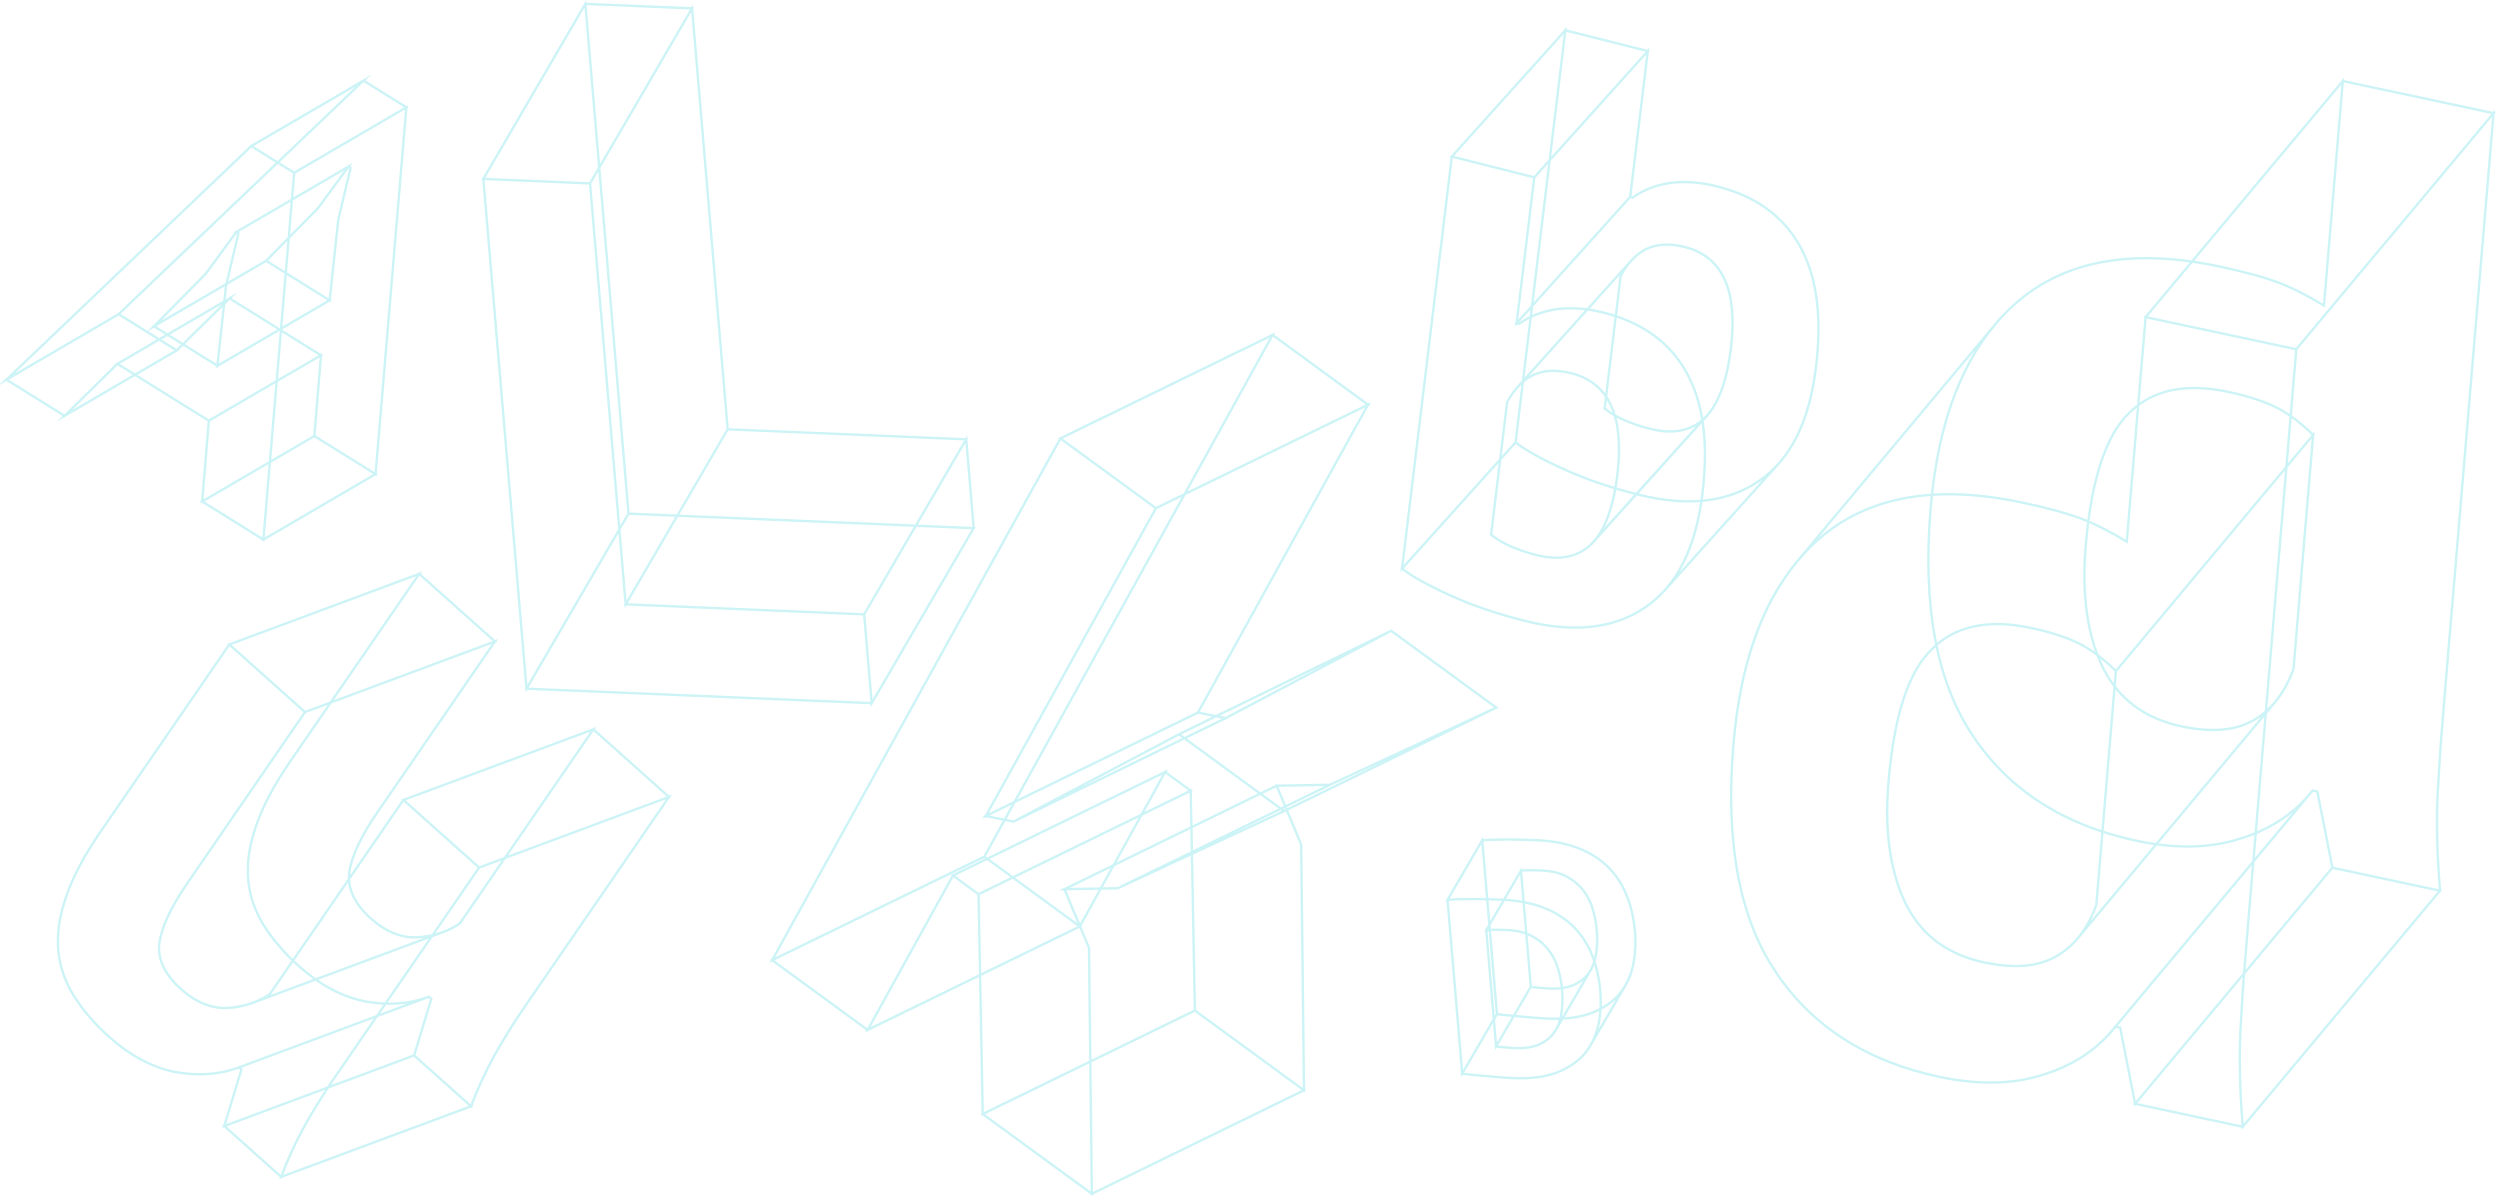 <?xml version="1.0" encoding="UTF-8" standalone="no"?>
<!-- Created with Inkscape (http://www.inkscape.org/) -->

<svg
   xmlns:dc="http://purl.org/dc/elements/1.1/"
   xmlns:cc="http://creativecommons.org/ns#"
   xmlns:rdf="http://www.w3.org/1999/02/22-rdf-syntax-ns#"
   xmlns:svg="http://www.w3.org/2000/svg"
   xmlns="http://www.w3.org/2000/svg"
   version="1.1"
   width="840.451"
   height="402.625"
   viewBox="0 0 840.451 402.625"
   id="Calque_1"
   xml:space="preserve"><defs
     id="defs2759" />
       <path
           d="m 771.029,224.923 c -1.615,4.424 -3.699,8.102 -6.184,11.084 l -66.295,79.365 c 2.484,-2.981 4.547,-6.665 6.184,-11.084 m 9.082,-163.341 c 0.666,-0.8 1.371,-1.546 2.084,-2.226 m -2.084,2.226 c -6.77,8.106 -10.965,22.419 -12.656,42.669 -1.334,15.846 0.422,29.249 5.447,40.107 5.188,10.887 13.98,17.728 26.682,20.44 9.865,2.106 17.832,1.577 24.062,-1.909 2.812,-1.561 5.305,-3.635 7.494,-6.246 l -66.295,79.365 c -2.189,2.611 -4.699,4.684 -7.516,6.241 -6.209,3.49 -14.172,4.019 -24.059,1.909 -12.703,-2.713 -21.48,-9.55 -26.662,-20.438 -5.027,-10.857 -6.781,-24.258 -5.447,-40.104 1.688,-20.251 5.867,-34.565 12.654,-42.669 m 68.38,-81.591 c 7.836,-7.761 18.975,-10.014 33.285,-6.956 6.869,1.455 12.635,3.369 16.951,5.666 4.125,2.252 8.008,5.308 11.484,8.798 l -66.293,79.366 c -3.502,-3.494 -7.361,-6.547 -11.484,-8.801 -4.32,-2.295 -10.082,-4.209 -16.973,-5.667 -14.289,-3.054 -25.449,-0.806 -33.264,6.96 m 55.128,86.202 6.594,-78.694 66.293,-79.366 -6.592,78.694 m 50.893,7.944 c -0.861,10.279 -1.732,20.735 -2.264,31.258 M 755.627,312.228 771.965,117.41 838.279,38.049 821.922,232.867 M 771.965,117.41 721.311,106.608 787.604,27.243 838.279,38.049 z m -56.992,64.694 6.338,-75.496 66.293,-79.365 -6.34,75.498 m -66.291,79.363 c -5.143,-3.156 -10.131,-5.76 -15.172,-7.695 -5.236,-1.969 -11.734,-3.701 -19.85,-5.428 -29.141,-6.213 -51.936,-2.164 -68.418,12.17 -2.568,2.268 -4.984,4.758 -7.23,7.441 M 710.207,346.311 776.5,266.946 c 0.332,-0.386 0.648,-0.785 0.963,-1.183 l -66.297,79.364 c -0.312,0.4 -0.625,0.798 -0.959,1.184 z m 66.293,-79.365 -66.293,79.365 c -5.758,6.899 -13.607,11.944 -23.205,14.931 -10.172,3.322 -21.875,3.578 -35.096,0.755 -24.373,-5.197 -42.791,-17.015 -54.92,-35.22 -12.289,-18.223 -17.004,-43.766 -14.246,-76.463 2.229,-26.709 9.459,-47.243 21.564,-61.723 l 66.293,-79.364 c -12.105,14.482 -19.334,35.014 -21.564,61.723 -2.736,32.7 1.955,58.241 14.246,76.464 12.15,18.207 30.547,30.021 54.92,35.221 13.24,2.822 24.926,2.566 35.096,-0.759 9.619,-2.984 17.447,-8.031 23.205,-14.93 z m -63.744,78.522 -1.59,-0.341 66.297,-79.364 1.588,0.342 m 0,0 5.051,25.611 -66.315,79.362 -5.031,-25.61 m 5.031,25.61 66.315,-79.362 36.181,7.717 -66.312,79.359 z M 819.658,264.125 c -0.713,10.481 -0.42,22.213 0.625,35.309 l -66.312,79.361 c -1.047,-13.094 -1.318,-24.821 -0.607,-35.305 m 66.294,-79.365 c -0.713,10.481 -0.42,22.213 0.625,35.309 l -36.182,-7.717 -5.051,-25.611 -1.588,-0.34 c -5.842,7.5 -14.01,12.963 -24.17,16.111 -10.168,3.325 -21.854,3.582 -35.094,0.759 -24.373,-5.198 -42.773,-17.015 -54.92,-35.222 -12.291,-18.221 -16.984,-43.762 -14.248,-76.463 2.662,-31.674 12.324,-54.662 28.814,-69.163 16.463,-14.336 39.26,-18.384 68.398,-12.172 8.117,1.729 14.635,3.461 19.871,5.431 5.039,1.936 10.025,4.542 15.148,7.693 l 6.338,-75.498 50.676,10.806 -16.355,194.816 c -0.859,10.282 -1.731,20.738 -2.262,31.261 z m -48.629,-39.202 6.592,-78.694 c -3.479,-3.49 -7.359,-6.546 -11.482,-8.798 -4.318,-2.297 -10.084,-4.211 -16.953,-5.666 -14.311,-3.057 -25.449,-0.805 -33.285,6.956 -8.012,7.558 -12.875,22.649 -14.74,44.896 -1.334,15.846 0.422,29.249 5.447,40.106 5.188,10.889 13.98,17.729 26.682,20.441 9.865,2.106 17.832,1.578 24.062,-1.91 6.033,-3.337 10.644,-9.042 13.677,-17.331 M 753.365,343.49 c -0.713,10.483 -0.441,22.21 0.605,35.305 l -36.182,-7.717 -5.033,-25.609 -1.59,-0.34 c -5.838,7.503 -14.025,12.961 -24.164,16.113 -10.17,3.322 -21.875,3.578 -35.096,0.756 -24.371,-5.198 -42.789,-17.014 -54.918,-35.219 -12.291,-18.223 -17.006,-43.766 -14.248,-76.464 2.643,-31.678 12.324,-54.666 28.793,-69.164 16.484,-14.334 39.279,-18.384 68.42,-12.17 8.115,1.727 14.611,3.459 19.852,5.428 5.037,1.936 10.027,4.54 15.168,7.695 l 6.338,-75.497 50.656,10.802 -16.338,194.819 c -0.86,10.283 -1.733,20.737 -2.263,31.262 z m -48.631,-39.201 6.594,-78.693 c -3.502,-3.494 -7.361,-6.547 -11.484,-8.801 -4.32,-2.295 -10.082,-4.209 -16.973,-5.667 -14.289,-3.054 -25.449,-0.806 -33.264,6.96 -8.012,7.555 -12.879,22.646 -14.742,44.896 -1.334,15.847 0.422,29.247 5.449,40.104 5.182,10.887 13.957,17.725 26.66,20.438 9.885,2.109 17.852,1.581 24.061,-1.909 6.035,-3.336 10.649,-9.043 13.699,-17.328 m -543.661,-12.631 -25.453,-22.731 63.849,-23.736 25.44,22.726 z m -70.4,42.607 44.947,-65.338 63.849,-23.736 -44.951,65.342 m -27.716,-37.342 c -5.619,8.174 -8.744,15.016 -9.413,20.338 -0.594,5.25 1.875,10.41 7.371,15.315 4.781,4.276 9.773,6.36 14.986,6.282 3.183,-0.108 6.216,-0.669 9.129,-1.76 -19.143,7.123 -44.676,16.623 -63.834,23.742 -2.916,1.09 -5.947,1.649 -9.13,1.758 -5.211,0.078 -10.205,-2.004 -14.997,-6.291 -5.494,-4.903 -7.952,-10.057 -7.359,-15.305 0.67,-5.323 3.784,-12.174 9.413,-20.339 m 91.55,13.602 c -1.837,1.188 -3.714,2.126 -5.643,2.833 l -63.834,23.741 c 1.917,-0.715 3.793,-1.654 5.631,-2.842 m -27.705,-37.334 39.574,-57.549 63.846,-23.732 -39.585,57.541 m -24.261,-33.809 -25.442,-22.72 63.834,-23.741 25.454,22.729 z m -68.749,40.239 43.307,-62.959 63.834,-23.741 -43.306,62.959 m -75.348,45.459 c 2.182,-6.492 6.019,-13.736 11.512,-21.719 m 52.323,-2.021 c -2.316,6.529 -3.115,12.473 -2.699,17.882 0.427,5.419 2.193,10.548 5.146,15.415 m 0,10e-4 c 3.014,4.771 6.945,9.454 11.907,13.89 7.279,6.498 14.854,10.447 22.454,11.898 7.65,1.353 14.726,0.854 21.275,-1.59 l -63.835,23.739 c -6.56,2.435 -13.627,2.943 -21.284,1.583 -7.596,-1.437 -15.167,-5.393 -22.445,-11.891 -4.963,-4.435 -8.894,-9.119 -11.909,-13.889 m 56.435,24.911 -0.795,-0.714 63.834,-23.739 0.797,0.715 m 0,0 -5.765,19.004 -63.834,23.742 5.763,-19.008 m -5.763,19.008 63.834,-23.742 19.144,17.096 -63.837,23.738 z m 90.563,-23.286 c -3.122,5.806 -5.67,11.378 -7.585,16.64 l -63.835,23.738 c 1.915,-5.26 4.453,-10.838 7.575,-16.647 M 176.431,338.4 c -3.794,5.508 -7.259,11.145 -10.473,16.87 m -53.372,6.861 48.487,-70.473 63.836,-23.741 -48.478,70.483 m 48.478,-70.483 -48.478,70.484 c -3.794,5.506 -7.259,11.143 -10.473,16.869 -3.121,5.807 -5.67,11.378 -7.585,16.639 l -19.143,-17.096 5.763,-19.004 -0.796,-0.715 c -6.549,2.443 -13.625,2.942 -21.275,1.59 -7.6,-1.449 -15.175,-5.4 -22.454,-11.898 -4.962,-4.434 -8.893,-9.118 -11.907,-13.889 -2.952,-4.867 -4.719,-9.996 -5.146,-15.416 -0.415,-5.408 0.384,-11.352 2.699,-17.881 2.183,-6.496 6.017,-13.737 11.512,-21.72 l 43.307,-62.959 25.453,22.728 -39.586,57.543 c -5.618,8.173 -8.742,15.015 -9.413,20.339 -0.592,5.248 1.875,10.408 7.371,15.314 4.783,4.275 9.774,6.359 14.987,6.283 5.281,-0.186 10.136,-1.616 14.772,-4.594 l 44.951,-65.342 25.441,22.725 z m -63.836,23.741 -48.486,70.474 c -3.783,5.517 -7.25,11.153 -10.473,16.869 -3.122,5.808 -5.661,11.388 -7.575,16.647 l -19.143,-17.094 5.765,-19.006 -0.797,-0.715 c -6.561,2.435 -13.628,2.943 -21.285,1.584 -7.597,-1.438 -15.167,-5.393 -22.445,-11.893 -4.962,-4.433 -8.894,-9.119 -11.909,-13.888 -2.952,-4.867 -4.721,-9.997 -5.146,-15.417 -0.425,-5.416 0.374,-11.359 2.701,-17.881 2.182,-6.492 6.019,-13.736 11.512,-21.719 L 77.1,216.66 102.542,239.381 62.968,296.93 c -5.629,8.164 -8.743,15.016 -9.413,20.339 -0.593,5.249 1.866,10.401 7.359,15.306 4.792,4.285 9.785,6.369 14.997,6.291 5.28,-0.184 10.136,-1.617 14.761,-4.602 l 44.948,-65.338 25.453,22.732 z m 37.286,-230.007 -35.87,-1.502 34.295,-58.843 35.872,1.502 z m -35.87,-1.502 34.295,-58.843 14.516,171.371 -34.295,58.84 z m 14.516,171.368 34.295,-58.84 116.041,4.868 -34.294,58.841 z m 116.042,4.869 -2.538,-29.854 34.31,-58.841 2.522,29.854 z m -2.538,-29.854 -80.17,-3.366 34.296,-58.842 80.184,3.367 z m -80.17,-3.366 -11.98,-141.515 34.297,-58.843 11.979,141.516 z m 114.48,-55.475 2.522,29.854 L 211.3,172.677 196.784,1.306 l 35.872,1.502 11.979,141.516 z m -34.31,58.841 2.538,29.854 -116.042,-4.869 -14.516,-171.368 35.87,1.502 11.98,141.515 z M 515.85,331.931 c 0.562,0.021 1.176,0.086 1.824,0.151 0.65,0.063 1.254,0.089 1.867,0.152 0.607,0.063 1.053,0.081 1.334,0.093 3.475,0.145 6.256,-0.303 8.463,-1.336 2.209,-1.041 3.896,-2.473 5.072,-4.303 0.098,-0.158 0.197,-0.32 0.291,-0.484 -3.5,6.008 -8.17,14.01 -11.664,20.018 -0.098,0.164 -0.195,0.324 -0.297,0.484 -1.174,1.829 -2.861,3.262 -5.07,4.301 -2.207,1.035 -4.986,1.482 -8.461,1.336 -0.283,-0.01 -0.729,-0.027 -1.338,-0.092 -0.609,-0.062 -1.217,-0.089 -1.865,-0.152 -0.65,-0.065 -1.258,-0.129 -1.824,-0.152 m 32.463,-31.675 c -0.291,2.223 -0.936,4.208 -1.943,5.933 l -11.664,20.018 c 1.002,-1.723 1.648,-3.713 1.938,-5.932 m -20.794,11.656 c -0.57,-0.062 -0.977,-0.115 -1.227,-0.203 3.5,-6.004 8.17,-14.012 11.67,-20.017 0.248,0.087 0.656,0.14 1.225,0.204 m -12.895,19.813 -3.303,-39.042 11.664,-20.017 3.309,39.042 z m -0.338,-39.181 c -1.326,0.021 -2.33,0.056 -2.965,0.139 l 11.664,-20.017 c 0.639,-0.085 1.643,-0.119 2.971,-0.139 m 0,0 c 1.33,0.02 2.658,0.035 3.953,0.091 3.391,0.142 6.229,0.827 8.51,2.087 2.32,1.266 4.188,2.85 5.592,4.714 1.451,1.903 2.516,4.019 3.154,6.341 0.682,2.321 1.115,4.597 1.311,6.903 0.219,2.603 0.152,5.12 -0.162,7.591 m -1.366,0.96 c -1.436,-3.635 -3.477,-6.844 -6.162,-9.554 -2.645,-2.703 -6.012,-4.881 -10.051,-6.477 -4.041,-1.602 -8.83,-2.515 -14.324,-2.746 -1.252,-0.054 -2.668,-0.111 -4.24,-0.138 -1.574,-0.03 -3.184,-0.062 -4.84,-0.093 m 0,10e-4 c -1.689,0.006 -3.297,0.015 -4.865,0.061 -1.566,0.048 -2.971,0.102 -4.168,0.24 3.502,-6.006 8.17,-14.013 11.668,-20.018 1.195,-0.138 2.602,-0.192 4.17,-0.24 1.566,-0.045 3.176,-0.054 4.865,-0.059 m -20.703,20.317 11.668,-20.018 4.945,58.373 -11.67,20.018 z m 13.312,59.248 c -1.705,-0.145 -3.326,-0.289 -4.869,-0.428 -1.582,-0.144 -2.723,-0.303 -3.5,-0.447 l 11.67,-20.018 c 0.775,0.145 1.916,0.303 3.5,0.447 1.543,0.139 3.164,0.283 4.867,0.43 m -6.757,20.448 c -1.586,-0.142 -3.205,-0.246 -4.91,-0.432 m 47.003,-60.559 c 1.439,3.67 2.342,7.66 2.709,12.002 0.334,3.926 0.092,7.715 -0.648,11.334 -0.529,2.447 -1.389,4.693 -2.578,6.734 -3.502,6.006 -8.17,14.012 -11.668,20.018 1.189,-2.043 2.051,-4.287 2.574,-6.736 0.742,-3.618 0.984,-7.406 0.654,-11.333 -0.369,-4.344 -1.271,-8.329 -2.709,-12.002 m -18.761,20.958 c 1.578,0.104 2.834,0.193 3.805,0.233 5.98,0.252 10.957,-0.407 14.895,-1.933 3.895,-1.568 7.014,-3.694 9.277,-6.421 0.723,-0.882 1.365,-1.81 1.932,-2.784 l -11.668,20.018 c -0.568,0.974 -1.211,1.903 -1.93,2.783 -2.266,2.728 -5.385,4.854 -9.281,6.42 -3.938,1.526 -8.914,2.186 -14.893,1.934 -0.971,-0.041 -2.225,-0.129 -3.803,-0.234 m 42.093,-60.991 c 1.439,3.67 2.342,7.66 2.709,12.002 0.334,3.926 0.092,7.715 -0.648,11.334 -0.781,3.619 -2.283,6.789 -4.51,9.519 -2.264,2.727 -5.385,4.853 -9.279,6.421 -3.936,1.525 -8.912,2.185 -14.895,1.933 -0.969,-0.04 -2.225,-0.129 -3.803,-0.233 -1.586,-0.144 -3.203,-0.249 -4.908,-0.432 -1.705,-0.146 -3.324,-0.293 -4.865,-0.43 -1.586,-0.145 -2.727,-0.303 -3.504,-0.447 l -4.943,-58.373 c 1.195,-0.138 2.602,-0.193 4.168,-0.24 1.568,-0.045 3.176,-0.054 4.865,-0.059 1.654,0.029 3.266,0.061 4.84,0.09 1.572,0.027 2.986,0.088 4.234,0.139 5.498,0.232 10.289,1.145 14.33,2.745 4.037,1.599 7.404,3.773 10.049,6.478 2.684,2.708 4.729,5.919 6.16,9.553 z m -10.3,19.056 c 0.314,-2.47 0.381,-4.988 0.162,-7.591 -0.195,-2.306 -0.629,-4.582 -1.311,-6.904 -0.639,-2.32 -1.703,-4.436 -3.154,-6.34 -1.404,-1.865 -3.271,-3.447 -5.592,-4.713 -2.281,-1.262 -5.119,-1.945 -8.51,-2.088 -1.295,-0.056 -2.623,-0.07 -3.953,-0.091 -1.326,0.02 -2.332,0.055 -2.971,0.139 l 3.309,39.042 c 0.248,0.088 0.656,0.139 1.225,0.203 0.564,0.021 1.176,0.088 1.826,0.152 0.648,0.062 1.252,0.088 1.865,0.152 0.607,0.062 1.053,0.081 1.334,0.094 3.475,0.143 6.256,-0.303 8.463,-1.338 2.209,-1.04 3.896,-2.473 5.072,-4.302 1.174,-1.832 1.914,-3.982 2.235,-6.415 m -1.366,0.961 c 1.438,3.673 2.34,7.658 2.709,12.002 0.33,3.927 0.088,7.715 -0.654,11.333 -0.779,3.619 -2.281,6.79 -4.504,9.52 -2.268,2.728 -5.387,4.854 -9.281,6.42 -3.939,1.526 -8.914,2.186 -14.893,1.934 -0.973,-0.041 -2.227,-0.129 -3.805,-0.234 -1.584,-0.142 -3.205,-0.246 -4.91,-0.432 -1.705,-0.145 -3.324,-0.289 -4.869,-0.428 -1.58,-0.144 -2.723,-0.303 -3.5,-0.447 l -4.943,-58.373 c 1.197,-0.138 2.602,-0.192 4.168,-0.24 1.568,-0.047 3.176,-0.055 4.865,-0.061 1.656,0.031 3.266,0.062 4.84,0.093 1.572,0.026 2.988,0.085 4.24,0.138 5.494,0.231 10.283,1.145 14.324,2.746 4.039,1.596 7.406,3.773 10.051,6.477 2.684,2.708 4.727,5.918 6.162,9.552 z m -10.304,19.058 c 0.316,-2.473 0.385,-4.99 0.164,-7.594 -0.195,-2.306 -0.631,-4.581 -1.309,-6.902 -0.641,-2.322 -1.703,-4.436 -3.154,-6.342 -1.406,-1.865 -3.27,-3.446 -5.596,-4.713 -2.277,-1.26 -5.113,-1.943 -8.508,-2.088 -1.291,-0.055 -2.623,-0.068 -3.953,-0.09 -1.326,0.021 -2.332,0.055 -2.967,0.139 l 3.305,39.043 c 0.25,0.086 0.656,0.139 1.225,0.201 0.568,0.023 1.176,0.088 1.826,0.152 0.648,0.064 1.256,0.09 1.863,0.153 0.611,0.063 1.055,0.081 1.34,0.093 3.475,0.145 6.254,-0.302 8.461,-1.338 2.207,-1.039 3.896,-2.473 5.07,-4.301 1.172,-1.829 1.916,-3.982 2.233,-6.413 m -158.874,-21.627 -8.253,-19.741 71.326,-34.783 8.248,19.736 m -79.574,15.047 71.326,-34.783 17.916,-0.314 -71.327,34.786 z m 17.915,-0.311 71.327,-34.786 55.926,-25.942 -71.327,34.784 z m 55.926,-25.944 -35.33,-25.825 71.329,-34.787 35.328,25.828 z m -35.33,-25.825 71.329,-34.787 -55.632,29.352 -71.323,34.791 z m -55.626,29.356 -9.322,-1.873 71.327,-34.785 9.318,1.867 z m -9.322,-1.873 57.179,-103.482 71.322,-34.79 -57.174,103.487 z m 57.179,-103.482 -32.094,-23.459 71.32,-34.788 32.096,23.457 z m -32.094,-23.459 71.32,-34.788 -96.903,175.395 -71.329,34.785 z m -96.912,175.392 71.329,-34.785 32.094,23.458 -71.328,34.784 z m 32.095,23.457 28.687,-51.912 71.318,-34.787 -28.677,51.915 z m 28.687,-51.912 71.318,-34.787 8.615,6.291 -71.331,34.792 z m 8.602,6.296 71.331,-34.792 1.398,73.9 -71.329,34.785 z m 1.4,73.893 71.329,-34.785 36.678,26.805 -71.32,34.789 z m 107.054,-90.635 0.953,82.655 -71.32,34.789 -0.954,-82.656 m 35.596,21.062 -1.398,-73.9 -8.615,-6.291 -28.677,51.915 -32.094,-23.458 96.903,-175.395 32.096,23.457 -57.174,103.487 9.318,1.867 55.632,-29.352 35.328,25.828 -55.926,25.942 -17.916,0.314 8.248,19.736 0.953,82.655 z m -71.329,34.785 -1.4,-73.893 -8.602,-6.296 -28.687,51.912 -32.095,-23.457 96.912,-175.392 32.094,23.459 -57.179,103.482 9.322,1.873 55.626,-29.356 35.33,25.825 -55.926,25.944 -17.915,0.311 8.253,19.741 0.954,82.656 z M 106.903,69.991 89.471,87.675 51.76,109.679 69.193,91.994 m 0,0 10.245,-13.978 37.713,-22.003 -10.248,13.978 m -26.751,8.467 -0.714,-0.442 37.713,-22.003 0.712,0.442 M 75.981,96.053 80.152,78.458 m 33.543,-4.407 -2.875,26.92 -37.716,22.001 2.877,-26.919 M 73.104,122.972 51.76,109.679 89.471,87.675 110.82,100.971 z M 98.902,58.088 84.474,49.105 122.189,27.104 136.618,36.085 z M 84.474,49.105 122.189,27.104 39.883,105.625 2.171,127.629 z m -82.303,78.524 37.712,-22.004 19.536,12.16 -37.711,22.007 z m 19.537,12.163 17.762,-17.484 37.714,-22.002 -17.765,17.479 z m 17.762,-17.484 37.714,-22.002 30.729,19.127 -37.711,22.004 z m 30.732,19.129 37.711,-22.004 -2.233,27.149 -37.712,22.003 z m -2.234,27.148 37.712,-22.003 20.576,12.808 -37.712,22.005 z M 88.544,181.395 98.902,58.088 136.618,36.085 126.256,159.39 z m 48.074,-145.31 -10.362,123.305 -20.578,-12.808 2.234,-27.149 -30.729,-19.126 -17.765,17.48 -19.537,-12.161 82.307,-78.52 14.43,8.979 z m -47.147,51.59 21.349,13.295 2.875,-26.92 4.168,-17.596 -0.714,-0.443 L 106.903,69.99 89.471,87.675 M 98.902,58.088 88.544,181.395 67.967,168.587 70.201,141.438 39.47,122.308 21.708,139.792 2.171,127.629 84.473,49.105 98.902,58.088 z M 51.76,109.679 73.104,122.971 75.979,96.053 80.151,78.458 79.437,78.017 69.193,91.994 51.76,109.679 m 483.949,72.488 c -0.291,0.318 -0.59,0.628 -0.887,0.914 l 38.158,-42.434 c 0.307,-0.286 0.6,-0.596 0.887,-0.913 -11.447,12.725 -26.705,29.707 -38.158,42.433 z m 38.158,-42.434 -38.158,42.433 c 4.012,-4.464 6.74,-11.989 8.021,-22.621 2.363,-19.557 -2.832,-30.887 -15.494,-34.07 -5.115,-1.29 -9.424,-1.036 -12.914,0.656 -1.889,0.922 -3.592,2.249 -5.123,3.955 l 38.162,-42.433 c 1.533,-1.706 3.238,-3.032 5.127,-3.955 3.486,-1.692 7.793,-1.947 12.912,-0.656 12.66,3.183 17.857,14.514 15.494,34.071 -1.279,10.631 -4.007,18.158 -8.027,22.62 z m -63.121,-30.888 -0.875,-0.216 38.164,-42.433 0.869,0.214 m -39.033,42.219 5.926,-49.018 38.158,-42.434 -5.92,49.019 z m 5.926,-49.018 -27.727,-6.98 38.16,-42.432 27.725,6.978 z m -27.727,-6.98 38.16,-42.432 -16.732,138.531 -38.164,42.433 z m 116.912,29.902 c 5.748,10.135 7.592,23.68 5.512,40.917 -1.715,14.205 -5.951,25.084 -12.703,32.593 -11.451,12.73 -26.717,29.706 -38.166,42.434 6.752,-7.51 10.99,-18.389 12.705,-32.596 2.086,-17.235 0.236,-30.779 -5.512,-40.917 m 30.973,31.079 -38.166,42.434 c -1.967,2.188 -4.152,4.097 -6.551,5.713 -10.525,7.187 -24.045,8.655 -40.559,4.501 -9.08,-2.292 -17.307,-5.027 -24.67,-8.406 -7.363,-3.285 -12.869,-6.303 -16.512,-9.121 l 38.164,-42.433 c 3.639,2.818 9.145,5.835 16.512,9.122 7.357,3.377 15.592,6.117 24.668,8.405 16.518,4.153 30.035,2.686 40.555,-4.501 2.401,-1.618 4.584,-3.525 6.559,-5.714 z m 7.191,-73.51 c 5.748,10.135 7.592,23.68 5.512,40.917 -2.215,18.347 -8.637,31.144 -19.26,38.304 -10.521,7.187 -24.039,8.655 -40.555,4.501 -9.078,-2.289 -17.312,-5.028 -24.668,-8.404 -7.369,-3.286 -12.873,-6.304 -16.512,-9.122 l 16.732,-138.532 27.723,6.978 -5.92,49.019 0.869,0.215 c 3.387,-2.486 7.562,-4.112 12.432,-4.888 4.957,-0.663 10.189,-0.302 15.893,1.134 12.844,3.238 22.104,9.859 27.754,19.878 z m -32.002,58.113 c 4.502,-4.311 7.537,-12.139 8.916,-23.532 2.361,-19.557 -2.834,-30.888 -15.494,-34.071 -5.121,-1.291 -9.428,-1.036 -12.914,0.656 -3.498,1.704 -6.357,4.801 -8.666,9.088 l -5.381,44.57 c 2.184,1.693 4.508,3.05 7.072,4.074 2.648,1.143 5.424,2.029 8.324,2.762 7.532,1.896 13.655,0.671 18.143,-3.547 m -6.162,-15.68 c 5.746,10.137 7.598,23.681 5.512,40.917 -2.215,18.348 -8.639,31.146 -19.258,38.307 -10.523,7.187 -24.043,8.655 -40.559,4.501 -9.08,-2.292 -17.307,-5.027 -24.668,-8.406 -7.363,-3.285 -12.869,-6.303 -16.512,-9.121 l 16.734,-138.532 27.727,6.98 -5.926,49.018 0.875,0.215 c 3.379,-2.488 7.557,-4.11 12.432,-4.889 4.955,-0.662 10.191,-0.301 15.891,1.136 12.844,3.235 22.1,9.855 27.752,19.874 z m -31.996,58.114 c 4.498,-4.311 7.531,-12.138 8.908,-23.534 2.363,-19.557 -2.832,-30.887 -15.494,-34.07 -5.115,-1.29 -9.424,-1.036 -12.914,0.656 -3.492,1.704 -6.357,4.8 -8.664,9.088 l -5.379,44.571 c 2.18,1.692 4.504,3.049 7.068,4.072 2.65,1.145 5.426,2.027 8.324,2.763 7.54,1.898 13.655,0.671 18.151,-3.546"
           id="SVGID_114_"
           style="fill:none;stroke:#00c4d6;;stroke-opacity:0.2;stroke-width:0.8;stroke-miterlimit:10;stroke-dasharray:none" /></svg>
